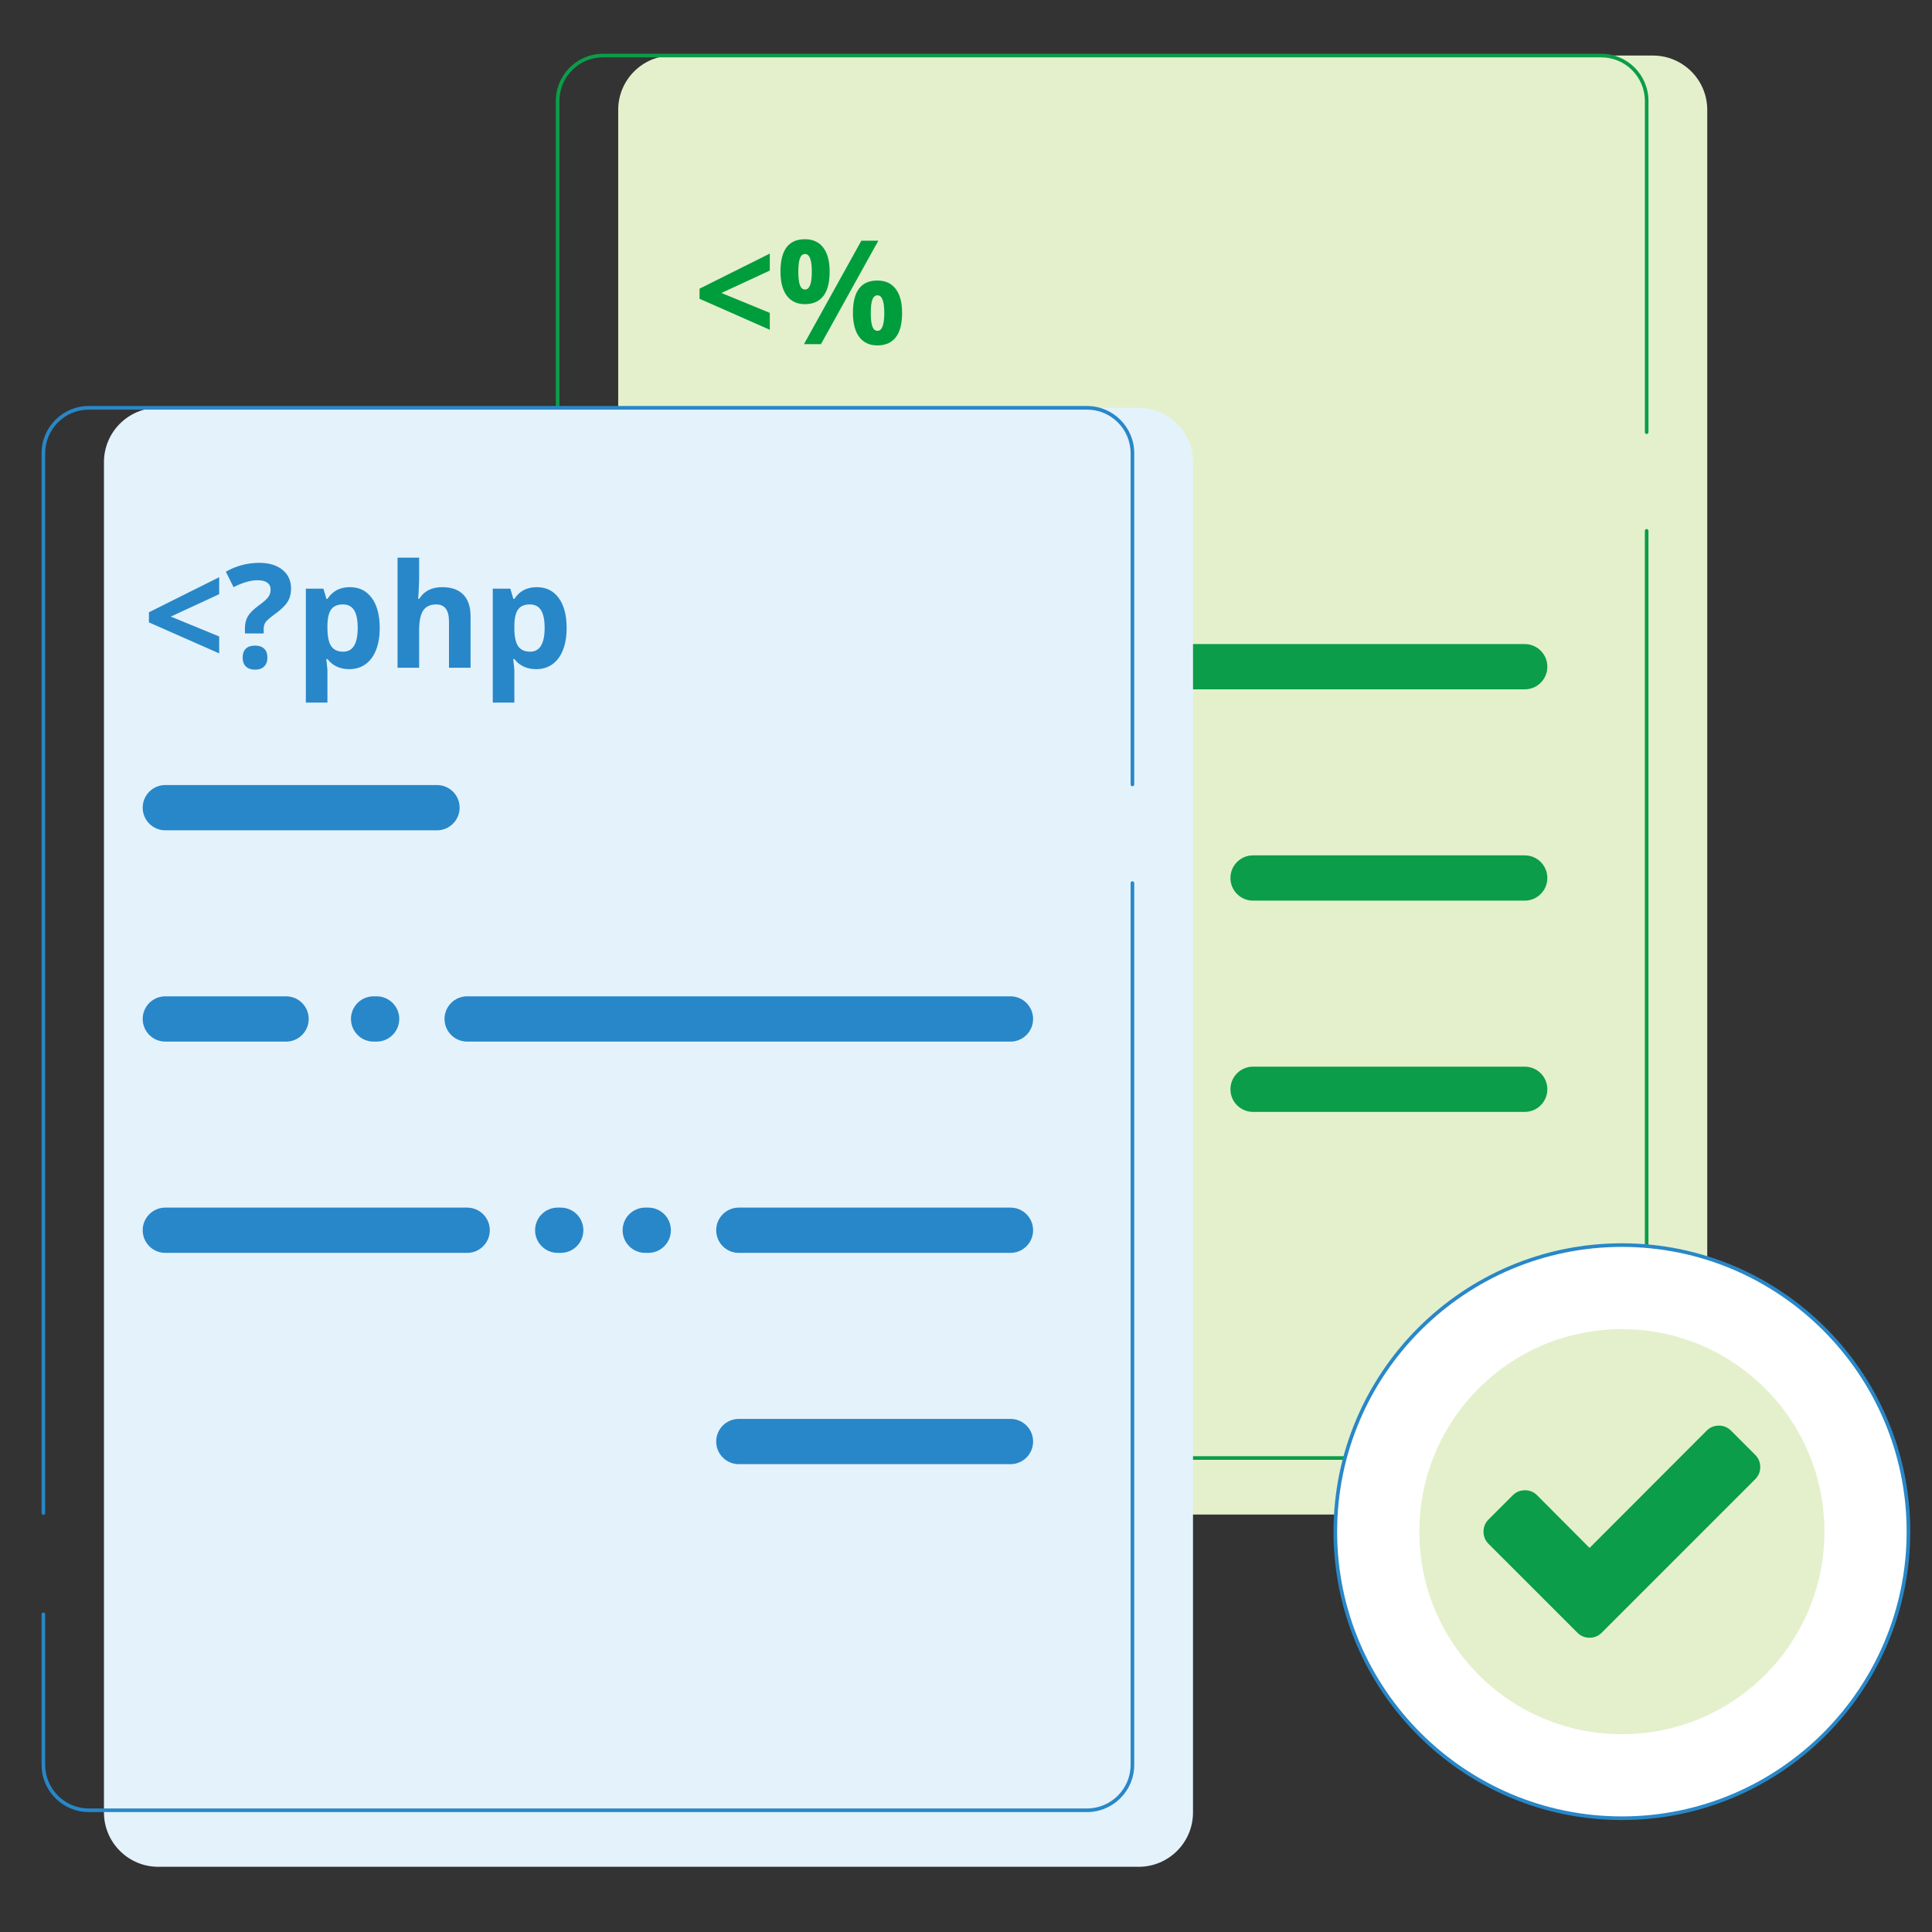<svg xmlns="http://www.w3.org/2000/svg" id="Layer_1" width="800" height="800" x="0" y="0" enable-background="new 0 0 800 800" version="1.1" viewBox="0 0 800 800" xml:space="preserve"><rect x="0" y="0" width="800" height="800" fill="#333333" stroke="none"/><g><g><path fill="#E4F0CC" d="M684.435,627.14H278.484c-12.429,0-22.5-10.074-22.5-22.5V45.5c0-12.425,10.071-22.5,22.5-22.5h405.951 c12.422,0,22.5,10.075,22.5,22.5v559.14C706.935,617.064,696.856,627.14,684.435,627.14"/></g></g><g><g><path fill="#0B9D49" d="M663.048,604.479H249.7c-10.781,0-19.551-8.771-19.551-19.549v-62.336c0-0.414,0.336-0.75,0.75-0.75 s0.75,0.336,0.75,0.75v62.336c0,9.951,8.098,18.049,18.051,18.049h413.348c9.949,0,18.043-8.098,18.043-18.049V219.805 c0-0.414,0.336-0.75,0.75-0.75s0.75,0.336,0.75,0.75V584.93C682.591,595.708,673.824,604.479,663.048,604.479z"/></g></g><g><g><path fill="#0B9D49" d="M230.899,481.413c-0.414,0-0.75-0.336-0.75-0.75V41.801c0-10.778,8.771-19.547,19.551-19.547h413.348 c10.78,0,19.551,8.769,19.551,19.547v137.164c0,0.414-0.336,0.75-0.75,0.75s-0.75-0.336-0.75-0.75V41.801 c0-9.951-8.098-18.047-18.051-18.047H249.7c-9.954,0-18.051,8.096-18.051,18.047v438.862 C231.649,481.077,231.313,481.413,230.899,481.413z"/></g></g><g><g><path fill="#0B9D49" d="M272.024,188.582c0-5.174,4.197-9.375,9.375-9.375h112.485c5.171,0,9.375,4.201,9.375,9.375 c0,5.175-4.204,9.375-9.375,9.375H281.399C276.221,197.957,272.024,193.756,272.024,188.582 M631.349,441.676H518.863 c-5.179,0-9.367,4.197-9.367,9.375c0,5.167,4.188,9.368,9.367,9.368h112.484c5.179,0,9.375-4.201,9.375-9.368 C640.724,445.873,636.526,441.676,631.349,441.676 M406.387,354.182H281.399c-5.178,0-9.375,4.196-9.375,9.375 c0,5.183,4.197,9.375,9.375,9.375h124.988c5.163,0,9.367-4.2,9.367-9.375C415.754,358.378,411.55,354.182,406.387,354.182 M631.349,354.182H518.863c-5.179,0-9.367,4.196-9.367,9.375c0,5.183,4.188,9.375,9.367,9.375h112.484 c5.179,0,9.375-4.2,9.375-9.375C640.724,358.378,636.526,354.182,631.349,354.182 M397.004,276.069 c0,5.175,4.197,9.375,9.383,9.375h224.962c5.178,0,9.375-4.2,9.375-9.375c0-5.178-4.204-9.375-9.375-9.375H406.387 C401.201,266.694,397.004,270.891,397.004,276.069 M281.399,285.444h49.995c5.171,0,9.368-4.2,9.368-9.375 c0-5.178-4.197-9.375-9.368-9.375h-49.995c-5.178,0-9.375,4.196-9.375,9.375C272.024,281.244,276.221,285.444,281.399,285.444 M367.634,266.694c-5.179,0-9.367,4.196-9.367,9.375c0,5.175,4.188,9.375,9.367,9.375h1.253c5.17,0,9.375-4.2,9.375-9.375 c0-5.178-4.205-9.375-9.375-9.375H367.634z M445.124,354.182h-1.253c-5.178,0-9.367,4.196-9.367,9.375 c0,5.183,4.189,9.375,9.367,9.375h1.253c5.171,0,9.375-4.2,9.375-9.375C454.499,358.378,450.295,354.182,445.124,354.182 M481.371,354.182h-1.253c-5.178,0-9.367,4.196-9.367,9.375c0,5.183,4.189,9.375,9.367,9.375h1.253c5.171,0,9.375-4.2,9.375-9.375 C490.746,358.378,486.542,354.182,481.371,354.182"/></g></g><g><g><path fill="#E4F2FC" d="M471.498,773H65.548c-12.429,0-22.5-10.074-22.5-22.5V191.361c0-12.426,10.071-22.5,22.5-22.5h405.95 c12.429,0,22.5,10.074,22.5,22.5V750.5C493.998,762.926,483.927,773,471.498,773"/></g></g><g><g><path fill="#2887C8" d="M450.111,750.339H36.764c-10.78,0-19.551-8.77-19.551-19.548v-62.336c0-0.414,0.336-0.75,0.75-0.75 s0.75,0.336,0.75,0.75v62.336c0,9.951,8.098,18.048,18.051,18.048h413.349c9.953,0,18.052-8.097,18.052-18.048V365.666 c0-0.414,0.336-0.75,0.75-0.75s0.75,0.336,0.75,0.75v365.125C469.663,741.569,460.893,750.339,450.111,750.339z"/></g></g><g><g><path fill="#2887C8" d="M17.963,627.274c-0.414,0-0.75-0.337-0.75-0.75V187.663c0-10.778,8.771-19.547,19.551-19.547h413.349 c10.78,0,19.552,8.769,19.552,19.547v137.164c0,0.414-0.336,0.75-0.75,0.75s-0.75-0.336-0.75-0.75V187.663 c0-9.951-8.099-18.047-18.052-18.047H36.764c-9.953,0-18.051,8.096-18.051,18.047v438.862 C18.713,626.938,18.377,627.274,17.963,627.274z"/></g></g><g><g><path fill="#2887C8" d="M59.088,334.443c0-5.187,4.197-9.375,9.368-9.375h112.492c5.171,0,9.375,4.2,9.375,9.375 c0,5.174-4.204,9.375-9.375,9.375H68.456C63.285,343.817,59.088,339.617,59.088,334.443 M418.412,587.537H305.928 c-5.178,0-9.368,4.196-9.368,9.375c0,5.167,4.189,9.368,9.368,9.368h112.484c5.179,0,9.375-4.201,9.375-9.368 C427.787,591.733,423.591,587.537,418.412,587.537 M193.443,500.042H68.456c-5.171,0-9.368,4.197-9.368,9.375 c0,5.183,4.197,9.375,9.368,9.375h124.987c5.171,0,9.375-4.2,9.375-9.375C202.818,504.239,198.614,500.042,193.443,500.042 M418.412,500.042H305.928c-5.178,0-9.368,4.197-9.368,9.375c0,5.183,4.189,9.375,9.368,9.375h112.484 c5.179,0,9.375-4.2,9.375-9.375C427.787,504.239,423.591,500.042,418.412,500.042 M184.068,421.93 c0,5.176,4.197,9.376,9.375,9.376h224.969c5.179,0,9.375-4.2,9.375-9.376c0-5.178-4.204-9.375-9.375-9.375H193.443 C188.265,412.555,184.068,416.752,184.068,421.93 M68.456,431.306h50.002c5.178,0,9.367-4.2,9.367-9.376 c0-5.178-4.189-9.375-9.367-9.375H68.456c-5.171,0-9.368,4.197-9.368,9.375C59.088,427.104,63.285,431.306,68.456,431.306 M154.698,412.555c-5.178,0-9.368,4.197-9.368,9.375c0,5.176,4.189,9.376,9.368,9.376h1.252c5.171,0,9.375-4.2,9.375-9.376 c0-5.178-4.204-9.375-9.375-9.375H154.698z M232.188,500.042h-1.252c-5.179,0-9.368,4.197-9.368,9.375 c0,5.183,4.189,9.375,9.368,9.375h1.252c5.171,0,9.375-4.2,9.375-9.375C241.563,504.239,237.359,500.042,232.188,500.042 M268.435,500.042h-1.252c-5.178,0-9.368,4.197-9.368,9.375c0,5.183,4.189,9.375,9.368,9.375h1.252c5.171,0,9.368-4.2,9.368-9.375 C277.803,504.239,273.606,500.042,268.435,500.042"/></g></g><g><path fill="#2887C8" d="M90.758,270.553l-29.092-12.832v-4.189L90.758,239v7.031l-20.039,9.287l20.039,8.232V270.553z"/><path fill="#2887C8" d="M101.422,262.291v-2.168c0-1.875,0.4-3.505,1.201-4.893c0.801-1.387,2.266-2.861,4.395-4.424 c2.051-1.465,3.403-2.656,4.058-3.574c0.654-0.918,0.981-1.943,0.981-3.076c0-1.27-0.469-2.236-1.406-2.9 c-0.938-0.664-2.246-0.996-3.926-0.996c-2.93,0-6.27,0.957-10.02,2.871l-3.193-6.416c4.355-2.441,8.975-3.662,13.857-3.662 c4.023,0,7.222,0.967,9.595,2.9s3.56,4.512,3.56,7.734c0,2.149-0.488,4.004-1.465,5.566c-0.977,1.563-2.832,3.321-5.566,5.273 c-1.875,1.387-3.062,2.442-3.56,3.164c-0.498,0.723-0.747,1.67-0.747,2.842v1.758H101.422z M100.484,272.311 c0-1.641,0.439-2.881,1.318-3.721c0.879-0.839,2.158-1.26,3.838-1.26c1.621,0,2.875,0.43,3.765,1.289 c0.889,0.86,1.333,2.09,1.333,3.691c0,1.543-0.45,2.759-1.348,3.647c-0.898,0.889-2.149,1.333-3.75,1.333 c-1.641,0-2.911-0.435-3.809-1.304C100.934,275.119,100.484,273.893,100.484,272.311z"/><path fill="#2887C8" d="M144.635,277.086c-3.848,0-6.866-1.396-9.053-4.189h-0.469c0.312,2.735,0.469,4.316,0.469,4.746v13.271 h-8.936v-47.168h7.266l1.26,4.248h0.41c2.09-3.242,5.186-4.863,9.287-4.863c3.867,0,6.895,1.494,9.082,4.482 c2.187,2.988,3.281,7.139,3.281,12.451c0,3.497-0.513,6.533-1.538,9.111s-2.486,4.541-4.38,5.889 C149.42,276.412,147.193,277.086,144.635,277.086z M141.998,250.279c-2.208,0-3.819,0.679-4.834,2.036 c-1.016,1.358-1.543,3.599-1.582,6.724v0.967c0,3.516,0.522,6.035,1.567,7.559c1.044,1.523,2.7,2.285,4.966,2.285 c4.003,0,6.006-3.3,6.006-9.902c0-3.223-0.494-5.64-1.479-7.251C145.655,251.085,144.107,250.279,141.998,250.279z"/><path fill="#2887C8" d="M194.85,276.5h-8.936v-19.131c0-4.727-1.758-7.09-5.273-7.09c-2.5,0-4.307,0.85-5.42,2.549 s-1.67,4.453-1.67,8.262v15.41h-8.936v-45.586h8.936v9.287c0,0.723-0.069,2.422-0.205,5.098l-0.205,2.637h0.469 c1.992-3.203,5.156-4.805,9.492-4.805c3.848,0,6.768,1.036,8.76,3.105c1.992,2.07,2.988,5.039,2.988,8.906V276.5z"/><path fill="#2887C8" d="M222.037,277.086c-3.848,0-6.866-1.396-9.053-4.189h-0.469c0.312,2.735,0.469,4.316,0.469,4.746v13.271 h-8.936v-47.168h7.266l1.26,4.248h0.41c2.09-3.242,5.186-4.863,9.287-4.863c3.867,0,6.895,1.494,9.082,4.482 c2.187,2.988,3.281,7.139,3.281,12.451c0,3.497-0.513,6.533-1.538,9.111s-2.486,4.541-4.38,5.889 C226.822,276.412,224.596,277.086,222.037,277.086z M219.4,250.279c-2.208,0-3.819,0.679-4.834,2.036 c-1.016,1.358-1.543,3.599-1.582,6.724v0.967c0,3.516,0.522,6.035,1.567,7.559c1.044,1.523,2.7,2.285,4.966,2.285 c4.003,0,6.006-3.3,6.006-9.902c0-3.223-0.494-5.64-1.479-7.251C223.058,251.085,221.51,250.279,219.4,250.279z"/></g><g><path fill="#009D3C" d="M318.758,136.553l-29.092-12.832v-4.189L318.758,105v7.031l-20.039,9.287l20.039,8.232V136.553z"/><path fill="#009D3C" d="M343.543,112.441c0,4.493-0.869,7.866-2.607,10.122c-1.739,2.256-4.288,3.384-7.646,3.384 c-3.223,0-5.713-1.157-7.471-3.472s-2.637-5.659-2.637-10.034c0-8.925,3.369-13.389,10.107-13.389c3.3,0,5.834,1.157,7.603,3.472 C342.659,104.839,343.543,108.145,343.543,112.441z M330.564,112.5c0,2.48,0.22,4.332,0.659,5.552 c0.439,1.221,1.147,1.831,2.124,1.831c1.875,0,2.813-2.461,2.813-7.383c0-4.882-0.938-7.324-2.813-7.324 c-0.977,0-1.685,0.601-2.124,1.802S330.564,110.02,330.564,112.5z M363.699,99.668l-23.76,42.832h-7.031l23.76-42.832H363.699z M373.543,129.551c0,4.473-0.869,7.837-2.607,10.093s-4.287,3.384-7.646,3.384c-3.223,0-5.713-1.157-7.471-3.472 s-2.637-5.649-2.637-10.005c0-8.925,3.369-13.389,10.107-13.389c3.301,0,5.834,1.157,7.603,3.472 C372.659,121.948,373.543,125.254,373.543,129.551z M360.564,129.609c0,2.48,0.22,4.332,0.659,5.552 c0.439,1.221,1.147,1.831,2.124,1.831c1.875,0,2.813-2.461,2.813-7.383c0-4.882-0.938-7.324-2.813-7.324 c-0.977,0-1.685,0.601-2.124,1.802S360.564,127.129,360.564,129.609z"/></g><g><path fill="#FFF" d="M790.25,634.229c0,65.53-53.127,118.657-118.659,118.657c-65.546,0.001-118.659-53.126-118.659-118.657 c0-65.533,53.113-118.664,118.659-118.664C737.123,515.565,790.25,568.696,790.25,634.229"/></g><g><path fill="#2887C8" d="M671.591,753.638c-65.843,0-119.409-53.565-119.409-119.408c0-65.845,53.566-119.413,119.409-119.413 S791,568.385,791,634.229C791,700.071,737.434,753.638,671.591,753.638z M671.591,516.315 c-65.015,0-117.909,52.896-117.909,117.914c0,65.015,52.895,117.907,117.909,117.907c65.016,0,117.909-52.894,117.909-117.907 C789.5,569.212,736.606,516.315,671.591,516.315z"/></g><g><path fill="#E4F0CC" d="M755.463,634.229c0,46.319-37.561,83.875-83.872,83.875c-46.325,0-83.878-37.556-83.878-83.875 c0-46.326,37.553-83.871,83.878-83.871C717.902,550.358,755.463,587.903,755.463,634.229"/></g><g><path fill="#0B9D49" d="M728.877,607.466c0,1.974-0.696,3.646-2.068,5.029l-53.52,53.521l-10.064,10.06 c-1.372,1.377-3.05,2.067-5.02,2.067c-1.976,0-3.653-0.69-5.024-2.067l-10.06-10.06l-26.762-26.757 c-1.379-1.383-2.068-3.057-2.068-5.028c0-1.973,0.689-3.646,2.068-5.029l10.051-10.051c1.387-1.377,3.063-2.068,5.041-2.068 c1.955,0,3.64,0.691,5.019,2.068l21.737,21.811l48.5-48.578c1.371-1.375,3.057-2.067,5.019-2.067c1.976,0,3.661,0.692,5.033,2.067 l10.051,10.06C728.181,603.827,728.877,605.501,728.877,607.466"/></g></svg>